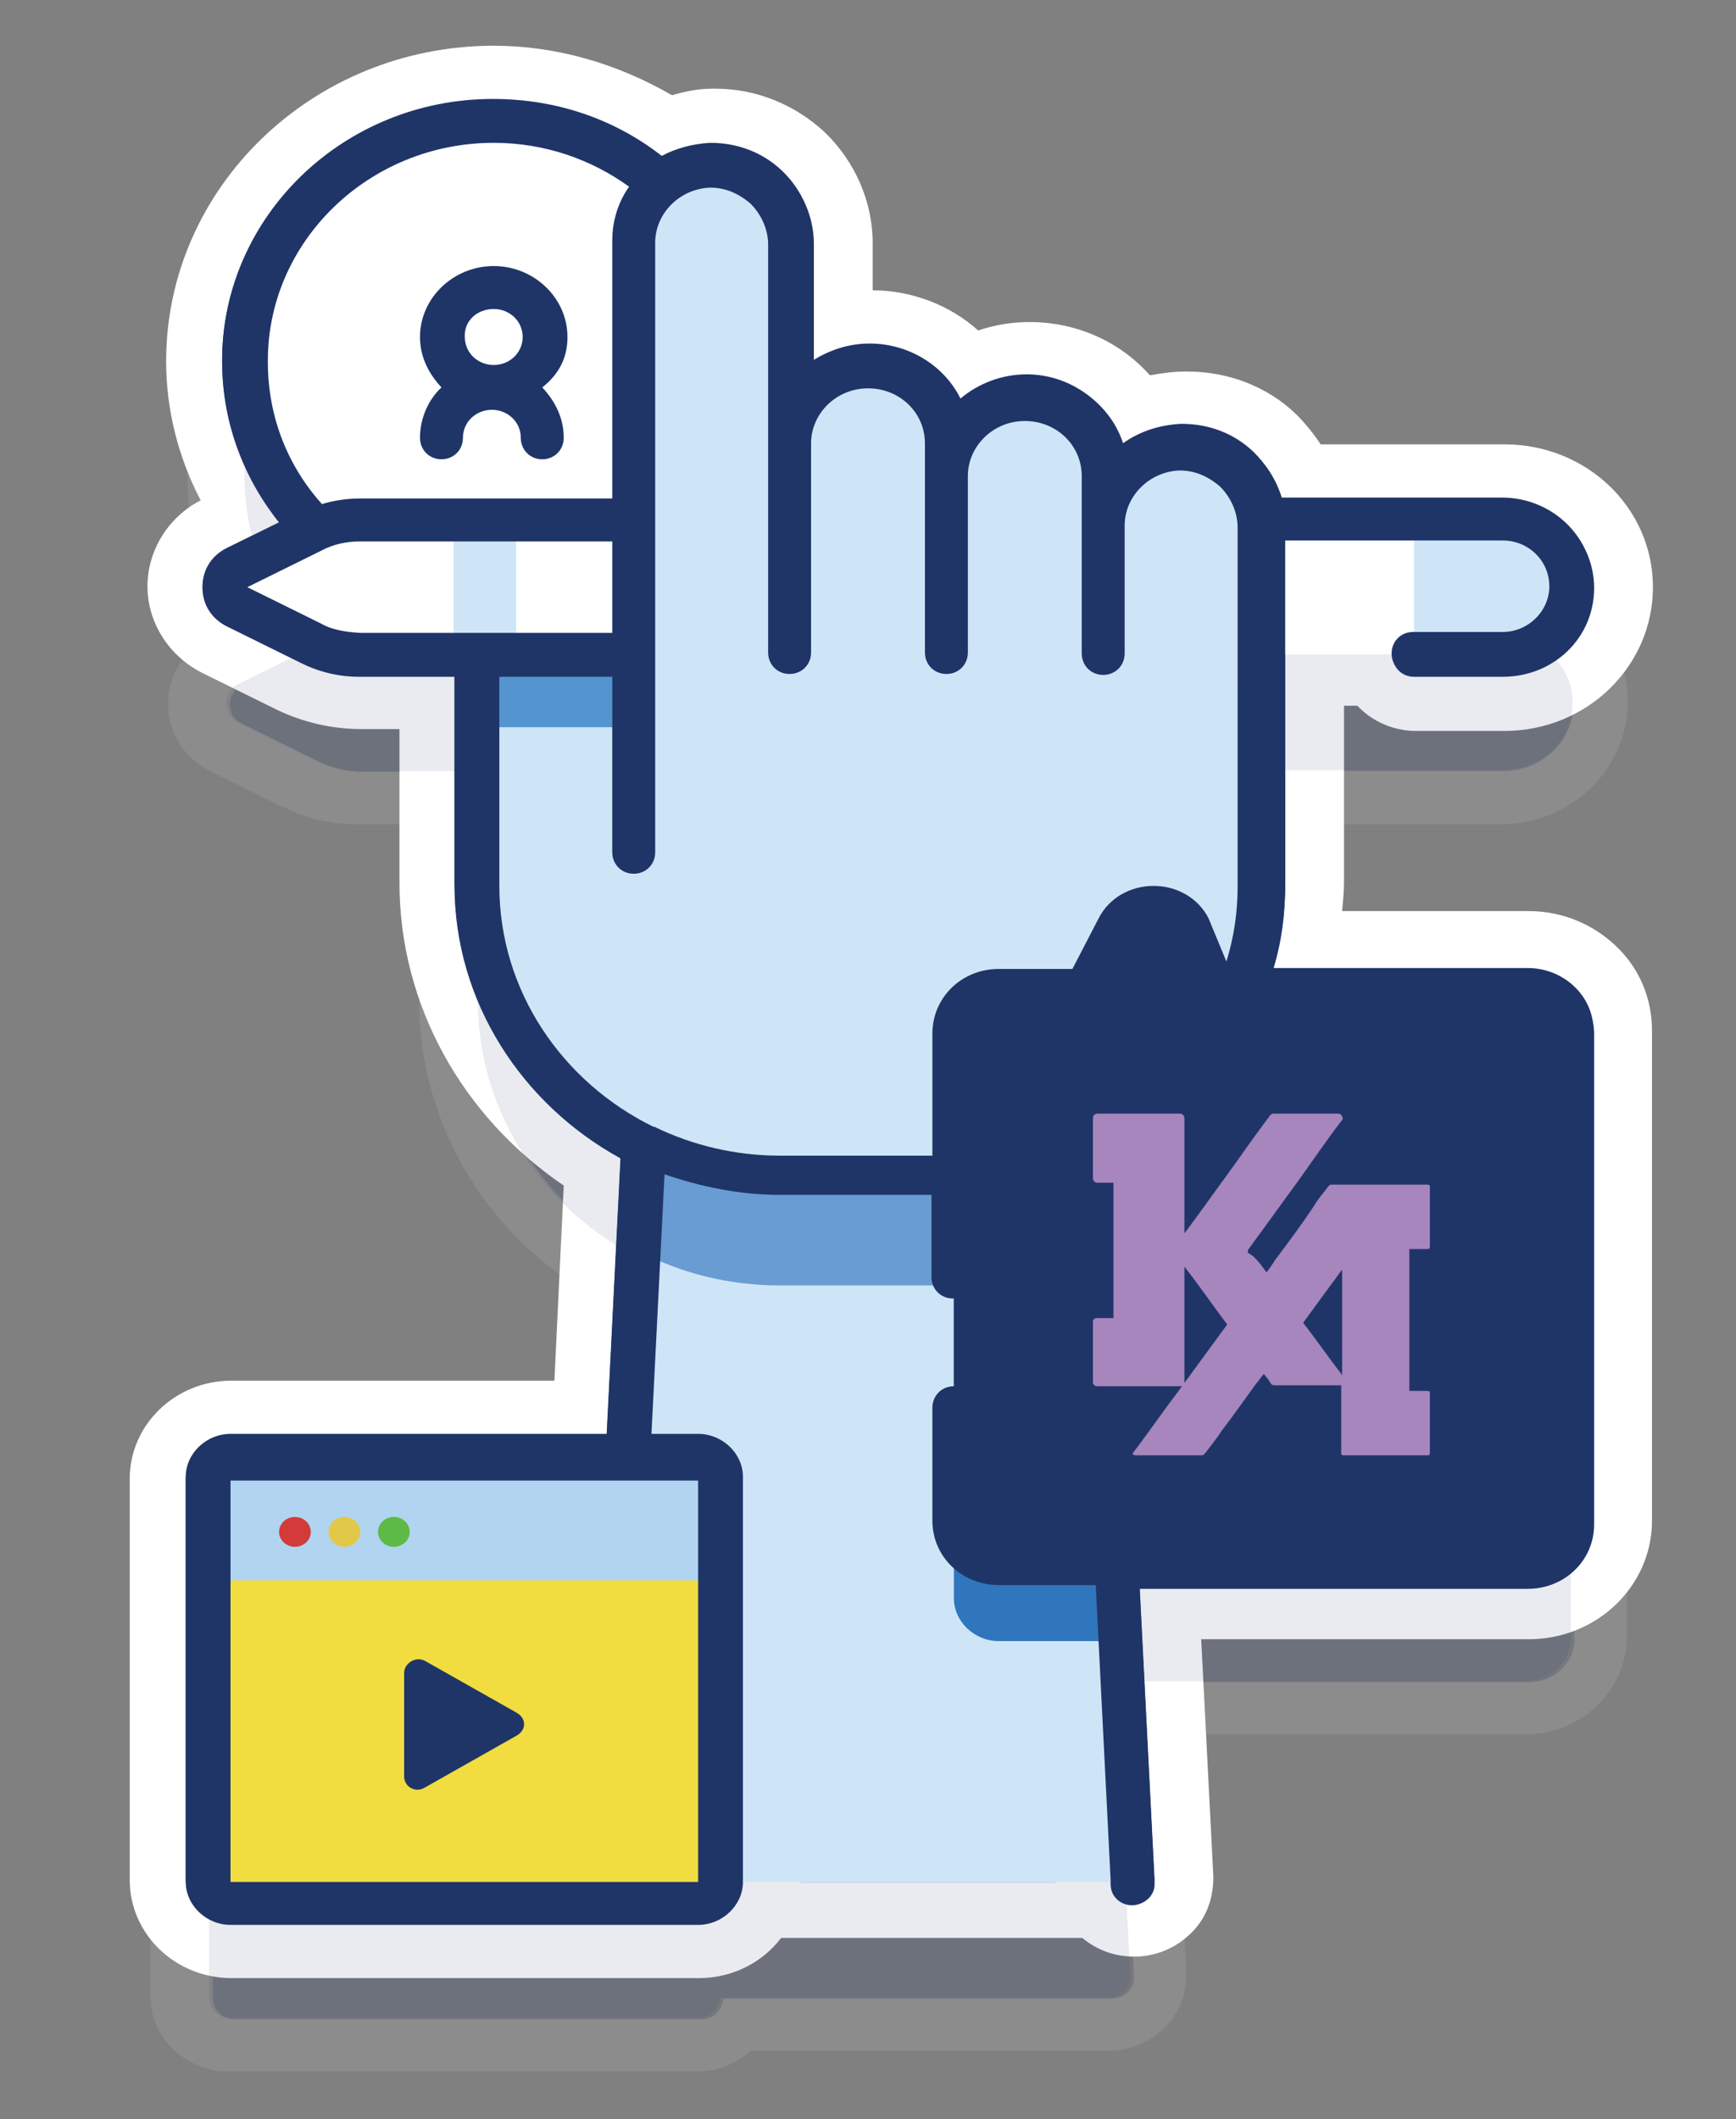 <?xml version="1.0" encoding="utf-8"?>
<!-- Generator: Adobe Illustrator 19.0.0, SVG Export Plug-In . SVG Version: 6.00 Build 0)  -->
<svg version="1.1" id="Layer_1" xmlns="http://www.w3.org/2000/svg" xmlns:xlink="http://www.w3.org/1999/xlink" x="0px" y="0px"
	 viewBox="0 0 186 227" style="enable-background:new 0 0 186 227;" xml:space="preserve">
<rect x="0" y="0" width="186" height="227" fill="#808080" stroke="none"/>
<style type="text/css">
	.st0{opacity:0.1;enable-background:new    ;}
	.st1{fill:#1F3568;}
	.st2{fill:#FFFFFF;}
	.st3{fill:#CEE5F7;}
	.st4{fill:#3076BC;}
	.st5{fill:#689CD3;}
	.st6{fill:#5495D0;}
	.st7{fill:#F1DD3F;}
	.st8{fill:#B1D4F0;}
	.st9{fill:#D33B3A;}
	.st10{fill:#E2C849;}
	.st11{fill:#5DBA47;}
	.st12{fill:#A785BD;}
	.st13{opacity:0.1;fill:#1F3568;enable-background:new    ;}
</style>
<g id="XMLID_2_">
	<g id="XMLID_36_">
		<g id="XMLID_153_" class="st0">
			<path id="XMLID_157_" class="st1" d="M24.7,219.1c-3,0-5.4-2.3-5.4-5.2v-43c0-2.8,2.4-5.2,5.4-5.2h39.7l1.5-28.9
				c-11-6.1-17.8-17.3-17.8-29.6V85.5h-9.6c-2.3,0-4.4-0.5-6.5-1.6L24.1,80c-1.8-0.9-3-2.7-3-4.6s1.1-3.7,2.9-4.6l5-2.5
				c-3.8-4.9-5.9-11-5.8-17.3c0.1-15.3,13.1-28.1,29-28.4c0.3,0,0.5,0,0.8,0c6.5,0,12.9,2.1,18.1,5.9c1.7-0.8,3.5-1.3,5.4-1.3
				c0.2,0,0.3,0,0.5,0c6.1,0.3,11,5.3,11,11.2V50c1.6-0.8,3.3-1.3,5.1-1.3h0.3c4.3,0,7.9,2.3,9.9,5.6c1.9-1.4,4.3-2.3,7-2.3
				c4.9,0,9,2.9,10.7,7c1.7-1.1,3.7-1.7,5.9-1.8h0.3c5,0,9.4,3.3,10.9,7.8h23.2c5.7,0,10.5,4.5,10.5,10.1s-4.7,10.1-10.5,10.1h-22.6
				v21.7c0,2.8-0.3,5.7-1,8.4h26.4c4.3,0,7.8,3.4,7.8,7.5v52.5c0,4.2-3.5,7.5-7.8,7.5h-40.8l1.4,28.4c0.1,1.4-0.5,2.8-1.5,3.9
				c-1,1-2.4,1.6-3.9,1.6H79.4c-1,1.3-2.6,2.2-4.4,2.2H24.7V219.1L24.7,219.1z"/>
			<path id="XMLID_154_" class="st2" d="M53,25.5c6.9,0,13.1,2.5,17.9,6.7c1.5-1.3,3.4-2,5.6-2c0.1,0,0.3,0,0.3,0
				c4.5,0.2,8.1,3.9,8.1,8.3v21.4c0-4.4,3.7-8,8.3-8.1c0.1,0,0.1,0,0.2,0c4.6,0,8.4,3.9,8.4,8.3v3.2c0-4.5,3.7-8.1,8.4-8.1
				s8.4,3.6,8.4,8.1v4.9c0.2-4.3,3.7-7.7,8.3-7.8c0.1,0,0.1,0,0.2,0c4.4,0,8.1,3.5,8.3,7.8h25.7c4.1,0,7.5,3.2,7.5,7.2
				s-3.4,7.2-7.5,7.2h-25.6l0.1,24.6c0,4-0.8,7.8-2.2,11.3h30.5c2.6,0,4.8,2.1,4.8,4.6v52.5c0,2.5-2.2,4.6-4.8,4.6h-44l1.6,31.5
				c0.1,1.3-1,2.4-2.3,2.4H77.5c-0.1,1.3-1.1,2.2-2.3,2.2H25.1c-1.3,0-2.3-1-2.3-2.3v-43c0-1.3,1-2.3,2.3-2.3h42.7l1.7-33.5
				c-10.6-5.1-17.9-15.7-17.9-27.9V82.7H39c-1.8,0-3.6-0.4-5.2-1.3l-7.9-3.9c-1.7-0.8-1.7-3.2,0-4.1l7.9-3.9
				c0.2-0.1,0.3-0.2,0.4-0.3c-4.7-4.7-7.7-11.1-7.6-18.2c0.1-13.8,11.7-25.1,26-25.5C52.5,25.5,52.8,25.5,53,25.5 M53,19.7L53,19.7
				c-0.3,0-0.6,0-0.9,0c-17.5,0.4-31.8,14.4-32,31.3c0,5.8,1.5,11.3,4.4,16.2l-2,1l0,0c-2.8,1.4-4.5,4.2-4.5,7.2s1.7,5.8,4.5,7.2
				l0,0l7.9,3.9h0.1c2.5,1.3,5.2,1.8,7.9,1.8h6.5v18.8c0,12.8,6.7,24.5,17.7,31.2l-1.2,24.4H24.5c-4.7,0-8.4,3.7-8.4,8.1v43
				c0,4.5,3.8,8.1,8.4,8.1h50.1c2.3,0,4.3-0.8,5.8-2.2h38.3c2.3,0,4.5-0.9,6.1-2.5s2.4-3.8,2.3-5.9v-0.1l-1.3-25.4h37.6
				c6,0,10.9-4.7,10.9-10.5V123c0-5.8-4.9-10.5-10.9-10.5h-22.6c0.3-1.8,0.4-3.6,0.4-5.4V88.3h19.6c7.5,0,13.6-5.9,13.6-13.1
				s-6.1-13.1-13.6-13.1h-21.1c-2.4-4.6-7.3-7.8-12.9-7.8c-0.1,0-0.2,0-0.3,0c-1.7,0-3.1,0.3-4.6,0.8c-2.6-3.7-7-6-11.9-6
				c-2.2,0-4.3,0.5-6.1,1.3c-2.7-2.8-6.5-4.7-10.7-4.7c-0.1,0-0.2,0-0.3,0c-0.7,0-1.4,0.1-2,0.2v-7.4c0-7.6-6.1-13.8-13.9-14.2
				c-0.2,0-0.4,0-0.6,0c-1.7,0-3.4,0.3-5,0.8C66,21.6,59.6,19.7,53,19.7L53,19.7z"/>
		</g>
		<g id="XMLID_148_">
			<path id="XMLID_152_" class="st2" d="M52.9,67.4c-16.4,0-29.7-12.8-29.7-28.6s13.3-28.6,29.7-28.6S82.6,23,82.6,38.8
				S69.3,67.4,52.9,67.4z"/>
			<path id="XMLID_149_" class="st2" d="M52.9,13c14.8,0,26.7,11.5,26.7,25.7S67.7,64.4,52.9,64.4S26.2,52.9,26.2,38.7
				S38.2,13,52.9,13 M52.9,7.2c-18.1,0-32.8,14.2-32.8,31.6s14.7,31.6,32.8,31.6s32.8-14.2,32.8-31.6C85.6,21.3,70.9,7.2,52.9,7.2
				L52.9,7.2z"/>
		</g>
		<g id="XMLID_140_">
			<path id="XMLID_145_" class="st1" d="M58.4,52c-3,0-5.4-2.3-5.4-5.2l-0.1-0.1l-0.1,0.1c0,2.8-2.4,5.2-5.4,5.2S42,49.7,42,46.8
				c0-1.8,0.5-3.7,1.5-5.3c-1-1.6-1.5-3.4-1.5-5.4c0-5.8,5-10.6,11-10.6s11,4.8,11,10.6c0,1.9-0.5,3.8-1.5,5.4
				c1,1.6,1.5,3.4,1.5,5.4C63.8,49.6,61.4,52,58.4,52z M52.9,36C52.8,36,52.8,36.1,52.9,36v0.2V36C52.9,36.1,52.9,36,52.9,36z"/>
			<path id="XMLID_141_" class="st2" d="M52.9,28.4c4.3,0,7.9,3.4,7.9,7.6c0,2.1-0.9,3.9-2.3,5.4c1.4,1.3,2.3,3.3,2.3,5.4
				c0,1.3-1,2.3-2.3,2.3s-2.3-1-2.3-2.3c0-1.7-1.4-3-3.1-3s-3.1,1.3-3.1,3c0,1.3-1,2.3-2.3,2.3s-2.3-1-2.3-2.3
				c0-2.1,0.9-3.9,2.3-5.4c-1.4-1.3-2.3-3.3-2.3-5.4C44.9,31.9,48.6,28.4,52.9,28.4 M52.9,39.1c1.7,0,3.1-1.3,3.1-3s-1.4-3-3.1-3
				s-3.1,1.3-3.1,3C49.7,37.7,51.2,39.1,52.9,39.1 M52.9,22.6c-7.7,0-14,6-14,13.5c0,1.8,0.4,3.7,1.1,5.4c-0.8,1.7-1.1,3.4-1.1,5.3
				c0,4.5,3.8,8.1,8.4,8.1c2.1,0,4.1-0.8,5.6-2c1.5,1.3,3.4,2,5.6,2c4.7,0,8.4-3.7,8.4-8.1c0-1.8-0.4-3.7-1.1-5.4
				c0.8-1.7,1.1-3.4,1.1-5.4C66.9,28.6,60.6,22.6,52.9,22.6L52.9,22.6z"/>
		</g>
		<g id="XMLID_135_">
			<path id="XMLID_139_" class="st3" d="M65,204.6c-0.9,0-1.7-0.3-2.2-0.9c-0.6-0.6-0.9-1.3-0.9-2.2l4.3-87.2c0.1-1.6,1.4-2.8,3-2.8
				h47.6c1.7,0,3,1.3,3,2.8l4.3,87.2c0,0.8-0.3,1.6-0.9,2.2c-0.6,0.6-1.4,0.9-2.2,0.9H65z"/>
			<path id="XMLID_136_" class="st2" d="M117,114.5l4.3,87.2H65l4.3-87.2H117 M117,108.6H69.4c-3.2,0-5.9,2.4-6.1,5.6L59,201.4
				c-0.1,1.6,0.5,3.2,1.7,4.4c1.1,1.2,2.8,1.8,4.4,1.8h56.3c1.7,0,3.2-0.7,4.4-1.8c1.1-1.2,1.7-2.8,1.7-4.4l-4.3-87.2
				C122.9,111,120.2,108.6,117,108.6L117,108.6z"/>
		</g>
		<g id="XMLID_130_">
			<path id="XMLID_134_" class="st4" d="M106.9,178.7c-4.3,0-7.8-3.4-7.8-7.5v-52.5c0-3,1.8-5.7,4.7-6.9c0.3-0.2,0.8-0.3,1.2-0.3h12
				c1.7,0,3,1.3,3,2.8l3.1,61.3c0,0.8-0.3,1.6-0.9,2.2c-0.6,0.6-1.4,0.9-2.2,0.9H106.9L106.9,178.7z"/>
			<path id="XMLID_131_" class="st2" d="M116.9,114.5l3.1,61.3h-13.1c-2.6,0-4.8-2.1-4.8-4.6v-52.5c0-1.8,1.1-3.5,2.8-4.2H116.9
				 M116.9,108.6h-12c-0.8,0-1.7,0.2-2.4,0.5c-3.9,1.6-6.5,5.4-6.5,9.5v52.5c0,5.8,4.9,10.5,10.9,10.5H120c1.7,0,3.2-0.7,4.4-1.8
				c1.2-1.2,1.7-2.8,1.7-4.4l-3.1-61.3C122.9,111,120.2,108.6,116.9,108.6L116.9,108.6z"/>
		</g>
		<g id="XMLID_125_">
			<path id="XMLID_129_" class="st5" d="M83.5,140.7c-5.7,0-11.5-1.3-16.5-3.9c-1-0.5-1.7-1.6-1.7-2.8l1-19.7c0.1-1.6,1.4-2.8,3-2.8
				h47.6c1.7,0,3,1.3,3,2.8l1,19.7c0.1,1.2-0.6,2.2-1.7,2.8c-5,2.6-10.7,3.9-16.5,3.9H83.5z"/>
			<path id="XMLID_126_" class="st2" d="M117,114.5l1,19.7c-4.5,2.3-9.6,3.6-15,3.6H83.6c-5.5,0-10.6-1.3-15-3.6l1-19.7H117
				 M117,108.6H69.4c-3.2,0-5.9,2.4-6.1,5.6l-1,19.7c-0.1,2.3,1.1,4.4,3.2,5.4c5.5,2.8,11.6,4.3,17.9,4.3h19.4
				c6.3,0,12.4-1.5,17.9-4.3c2.1-1.1,3.3-3.2,3.2-5.4l-1-19.7C122.9,111.1,120.2,108.6,117,108.6L117,108.6z"/>
		</g>
		<g id="XMLID_120_">
			<path id="XMLID_124_" class="st2" d="M38.5,73c-2.3,0-4.7-0.6-6.7-1.6L24,67.5c-1.8-0.9-3-2.7-3-4.6s1.1-3.7,2.9-4.6l7.9-3.9
				c2.2-1.1,4.3-1.6,6.6-1.6H161c5.8,0.2,10.5,4.7,10.5,10.2c0,5.6-4.7,10.1-10.5,10.1L38.5,73L38.5,73z"/>
			<path id="XMLID_121_" class="st2" d="M161,55.6c4.1,0.1,7.5,3.3,7.5,7.3s-3.3,7.2-7.5,7.2H38.6c-1.8,0-3.7-0.4-5.2-1.3l-7.9-3.9
				c-1.7-0.8-1.7-3.2,0-4.1l7.9-3.9c1.7-0.8,3.4-1.3,5.2-1.3L161,55.6 M161,49.7H38.5c-2.7,0-5.4,0.6-7.9,1.8h-0.1l-7.9,3.9l0,0
				c-2.8,1.4-4.5,4.2-4.5,7.2s1.7,5.8,4.5,7.2l0,0l7.8,3.9c2.4,1.3,5.2,1.9,8.1,1.9H161c7.5,0,13.6-5.9,13.6-13.1
				c0-7-6-13-13.4-13.1C161.1,49.7,161.1,49.7,161,49.7L161,49.7z"/>
		</g>
		<g id="XMLID_109_">
			<g id="XMLID_115_">
				<path id="XMLID_119_" class="st3" d="M48.6,73c-1.7,0-3-1.3-3-2.9V55.7c0-1.6,1.4-2.9,3-2.9h6.7c1.7,0,3,1.3,3,2.9v14.4
					c0,1.6-1.4,2.9-3,2.9C55.3,73,48.6,73,48.6,73z"/>
				<path id="XMLID_116_" class="st2" d="M55.3,55.7v14.4h-6.7V55.7H55.3 M55.3,49.8h-6.7c-3.4,0-6.1,2.6-6.1,5.9v14.4
					c0,3.3,2.7,5.9,6.1,5.9h6.7c3.4,0,6.1-2.6,6.1-5.9V55.7C61.4,52.5,58.7,49.8,55.3,49.8L55.3,49.8z"/>
			</g>
			<g id="XMLID_110_">
				<path id="XMLID_114_" class="st3" d="M151.5,73c-1.7,0-3-1.3-3-2.9V55.7c0-1.6,1.4-2.9,3-2.9h9.5c5.8,0,10.5,4.5,10.5,10.1
					S166.8,73,161,73H151.5L151.5,73z"/>
				<path id="XMLID_111_" class="st2" d="M161,55.7c4.2,0,7.5,3.2,7.5,7.2s-3.4,7.2-7.5,7.2h-9.5V55.7H161 M161,49.8h-9.5
					c-3.4,0-6.1,2.6-6.1,5.9v14.4c0,3.3,2.7,5.9,6.1,5.9h9.5c7.5,0,13.6-5.9,13.6-13.1C174.6,55.7,168.5,49.8,161,49.8L161,49.8z"/>
			</g>
		</g>
		<g id="XMLID_104_">
			<path id="XMLID_108_" class="st3" d="M83.5,128.9c-19.6,0-35.5-15.3-35.5-34.2V70.1c0-0.8,0.3-1.5,0.9-2.1s1.3-0.8,2.2-0.8
				l13.8,0.1V26c0-6.1,5-11,11.2-11.1h0.3c6.3,0,11.5,5,11.5,11.2v11.6c1.7-0.8,3.5-1.3,5.4-1.3c4.3,0,8,2.3,10,5.6
				c1.9-1.4,4.3-2.3,6.9-2.3c4.8,0,9,2.8,10.6,7c1.7-1.1,3.7-1.7,6-1.8h0.3c6.3,0,11.5,5,11.5,11.2v38.5c0,18.8-15.9,34.2-35.5,34.2
				L83.5,128.9L83.5,128.9z"/>
			<path id="XMLID_105_" class="st2" d="M76.3,17.8c4.6,0,8.4,3.9,8.4,8.3v21.4c0-4.5,3.7-8.1,8.4-8.1s8.4,3.6,8.4,8.1v3.4
				c0-4.5,3.7-8.1,8.4-8.1s8.4,3.6,8.4,8.1v5.2c0-4.4,3.7-8,8.3-8.1c0.1,0,0.1,0,0.2,0c4.6,0,8.4,3.9,8.4,8.3v38.5
				c0,17.3-14.5,31.2-32.4,31.2H83.4C65.5,126,51,112,51,94.8V70.2l16.9,0.1V26.1C68,21.5,71.6,17.9,76.3,17.8
				C76.2,17.8,76.2,17.8,76.3,17.8 M76.3,11.9L76.3,11.9c-0.1,0-0.2,0-0.3,0c-8,0.2-14.2,6.3-14.2,14v38.4l-10.7-0.1l0,0
				c-1.6,0-3.1,0.6-4.3,1.7C45.7,67,45,68.5,45,70.1v24.6c0,20.4,17.3,37.1,38.5,37.1h19.4c21.2,0,38.5-16.7,38.5-37.1V56.2
				c0-7.8-6.5-14.2-14.5-14.2c-0.1,0-0.2,0-0.3,0c-1.7,0-3.2,0.3-4.6,0.8c-2.6-3.6-7-6-11.9-6c-2.2,0-4.3,0.5-6.1,1.3
				c-2.7-2.8-6.5-4.6-10.8-4.6c-0.8,0-1.6,0.1-2.3,0.2v-7.5C90.8,18.3,84.3,11.9,76.3,11.9L76.3,11.9z"/>
		</g>
		<g id="XMLID_99_">
			<path id="XMLID_103_" class="st6" d="M51.1,80.8c-1.7,0-3-1.3-3-2.9v-7.8c0-1.6,1.4-2.9,3-2.9H68c1.7,0,3,1.3,3,2.9v7.8
				c0,1.6-1.4,2.9-3,2.9H51.1z"/>
			<path id="XMLID_100_" class="st2" d="M67.9,70.1v7.8H51v-7.8H67.9 M67.9,64.2H51c-3.4,0-6.1,2.6-6.1,5.9v7.8
				c0,3.3,2.7,5.9,6.1,5.9h16.9c3.4,0,6.1-2.6,6.1-5.9v-7.8C74,66.8,71.3,64.2,67.9,64.2L67.9,64.2z"/>
		</g>
		<g id="XMLID_94_">
			<path id="XMLID_98_" class="st7" d="M24.7,206.8c-3,0-5.4-2.3-5.4-5.2v-43c0-2.8,2.4-5.2,5.4-5.2h50.1c3,0,5.4,2.3,5.4,5.2v43
				c0,2.8-2.4,5.2-5.4,5.2H24.7z"/>
			<path id="XMLID_95_" class="st2" d="M74.8,156.2c1.3,0,2.3,1,2.3,2.3v43c0,1.3-1,2.3-2.3,2.3H24.7c-1.3,0-2.3-1-2.3-2.3v-43
				c0-1.3,1-2.3,2.3-2.3H74.8 M74.8,150.3H24.7c-4.7,0-8.4,3.7-8.4,8.1v43c0,4.5,3.8,8.1,8.4,8.1h50.1c4.7,0,8.4-3.7,8.4-8.1v-43
				C83.3,154,79.5,150.3,74.8,150.3L74.8,150.3z"/>
		</g>
		<g id="XMLID_89_">
			<path id="XMLID_93_" class="st8" d="M22.3,172.2c-1.7,0-3-1.3-3-2.9v-10.9c0-2.8,2.4-5.2,5.4-5.2h50.1c3,0,5.4,2.3,5.4,5.2v10.9
				c0,1.6-1.4,2.9-3,2.9H22.3z"/>
			<path id="XMLID_90_" class="st2" d="M74.8,156.1c1.3,0,2.3,1,2.3,2.3v10.9H22.2v-10.9c0-1.3,1-2.3,2.3-2.3H74.8 M74.8,150.2H24.7
				c-4.7,0-8.4,3.7-8.4,8.1v10.9c0,3.3,2.7,5.9,6.1,5.9h54.9c3.4,0,6.1-2.6,6.1-5.9v-10.9C83.3,153.9,79.5,150.2,74.8,150.2
				L74.8,150.2z"/>
		</g>
		<g id="XMLID_84_">
			<path id="XMLID_88_" class="st1" d="M44.8,194.7c-2.4,0-4.4-1.9-4.4-4.4v-11.1c0-2.4,2-4.4,4.5-4.4c0.8,0,1.5,0.2,2.2,0.6L57,181
				c1.4,0.8,2.3,2.2,2.3,3.7s-0.8,2.9-2.2,3.7l-9.9,5.6C46.3,194.5,45.6,194.7,44.8,194.7L44.8,194.7z"/>
			<path id="XMLID_85_" class="st2" d="M44.8,177.8c0.3,0,0.4,0.1,0.7,0.2l9.9,5.6c1,0.6,1,1.8,0,2.4l-9.9,5.6
				c-0.3,0.2-0.4,0.2-0.7,0.2c-0.8,0-1.4-0.6-1.4-1.4v-11.1C43.3,178.4,44.1,177.8,44.8,177.8 M44.8,171.9c-4.2,0-7.6,3.3-7.6,7.3
				v11.1c0,4,3.4,7.3,7.5,7.3c1.3,0,2.7-0.3,3.8-1l9.9-5.6c0,0,0,0,0.1,0c2.3-1.3,3.7-3.7,3.7-6.2c0-2.6-1.4-4.9-3.7-6.2
				c0,0,0,0-0.1,0l-9.9-5.6C47.4,172.2,46.1,171.9,44.8,171.9L44.8,171.9z"/>
		</g>
		<g id="XMLID_79_">
			<path id="XMLID_83_" class="st9" d="M31.6,168.6c-2.6,0-4.7-2-4.7-4.5s2.1-4.5,4.7-4.5s4.7,2,4.7,4.5S34.2,168.6,31.6,168.6z"/>
			<path id="XMLID_80_" class="st2" d="M31.6,162.5c1,0,1.7,0.8,1.7,1.6c0,0.9-0.8,1.6-1.7,1.6c-0.9,0-1.7-0.8-1.7-1.6
				C29.9,163.2,30.6,162.5,31.6,162.5 M31.6,156.7c-4.3,0-7.7,3.4-7.7,7.5s3.5,7.5,7.7,7.5s7.7-3.4,7.7-7.5S35.8,156.7,31.6,156.7
				L31.6,156.7z"/>
		</g>
		<g id="XMLID_74_">
			<ellipse id="XMLID_78_" class="st10" cx="36.9" cy="164.1" rx="4.7" ry="4.5"/>
			<path id="XMLID_75_" class="st2" d="M36.9,162.5c1,0,1.7,0.8,1.7,1.6c0,0.9-0.8,1.6-1.7,1.6c-0.9,0-1.7-0.8-1.7-1.6
				C35.2,163.2,36,162.5,36.9,162.5 M36.9,156.7c-4.3,0-7.7,3.4-7.7,7.5s3.5,7.5,7.7,7.5s7.7-3.4,7.7-7.5S41.1,156.7,36.9,156.7
				L36.9,156.7z"/>
		</g>
		<g id="XMLID_69_">
			<ellipse id="XMLID_73_" class="st11" cx="42.2" cy="164.1" rx="4.7" ry="4.5"/>
			<path id="XMLID_70_" class="st2" d="M42.2,162.5c1,0,1.7,0.8,1.7,1.6c0,0.9-0.8,1.6-1.7,1.6s-1.7-0.8-1.7-1.6
				C40.5,163.2,41.2,162.5,42.2,162.5 M42.2,156.7c-4.3,0-7.7,3.4-7.7,7.5s3.5,7.5,7.7,7.5s7.7-3.4,7.7-7.5S46.4,156.7,42.2,156.7
				L42.2,156.7z"/>
		</g>
		<g id="XMLID_63_">
			<g id="XMLID_64_">
				<path id="XMLID_68_" class="st1" d="M106.9,170.7c-4.3,0-7.7-3.4-7.8-7.5v-52.6c0-4.2,3.5-7.5,7.8-7.5h7.6l2.6-5
					c1.1-2.3,3.7-3.9,6.5-3.9c2.7,0,5.3,1.5,6.5,3.9l2.6,5h31c4.3,0,7.8,3.4,7.8,7.5v52.5c0,4.2-3.5,7.5-7.8,7.5L106.9,170.7
					L106.9,170.7z"/>
				<path id="XMLID_65_" class="st2" d="M123.5,97.1c1.6,0,3,0.8,3.7,2.3l3.4,6.7h32.9c2.6,0,4.8,2.1,4.8,4.6v52.5
					c0,2.5-2.2,4.6-4.8,4.6h-56.7c-2.6,0-4.8-2-4.8-4.5v-52.5c0-2.5,2.2-4.6,4.8-4.6h9.5l3.4-6.7C120.4,98,121.9,97.1,123.5,97.1
					 M123.5,91.3c-3.9,0-7.6,2.2-9.2,5.5l-1.7,3.4h-5.7c-6,0-10.9,4.7-10.9,10.5v52.5v0.1c0.1,5.7,5,10.3,10.9,10.3h56.7
					c6,0,10.9-4.7,10.9-10.5v-52.6c0-5.8-4.9-10.5-10.9-10.5h-29.1l-1.7-3.4C131,93.4,127.4,91.3,123.5,91.3L123.5,91.3z"/>
			</g>
		</g>
		<g id="XMLID_44_">
			<path id="XMLID_57_" class="st1" d="M24.7,209.1c-4.3,0-7.8-3.4-7.8-7.5v-43c0-4.2,3.5-7.5,7.8-7.5h37.5l1.2-25.4
				c-11-6.6-17.7-18.3-17.7-30.9V75.4h-7.1c-2.6,0-5.3-0.6-7.7-1.8L23,69.7c-2.6-1.3-4.3-3.9-4.3-6.7s1.7-5.4,4.3-6.7l2.6-1.3
				c-3-4.9-4.8-10.5-4.8-16.2c0-17.1,14.4-30.9,32.1-30.9c6.6,0,13,2,18.4,5.6c1.5-0.6,3.1-0.9,4.8-0.9h0.3c3.6,0,7,1.3,9.6,3.9
				c2.7,2.5,4.3,6.1,4.3,9.7v8.3c1-0.3,2-0.3,3-0.3c4.1,0,8,1.8,10.6,4.8c1.9-0.9,4.1-1.4,6.3-1.4c4.9,0,9.2,2.4,11.7,6.2
				c1.6-0.6,3.2-0.9,4.9-0.9h0.3c3.6,0,7,1.3,9.6,3.9c1.2,1.2,2.3,2.5,3,4h21.6c7.1,0,12.9,5.5,12.9,12.4s-5.7,12.5-12.9,12.5h-9.7
				c-3,0-5.4-2.3-5.4-5.2c0-2.8,2.4-5.2,5.4-5.2h9.5c1,0,2-0.9,2-2s-0.9-1.9-2-1.9h-20.3v33.8c0,2-0.2,4-0.5,6h23.5
				c2.7,0,5.3,1,7.2,2.9c1.9,1.8,3,4.4,3,7v52.5c0,5.4-4.6,9.8-10.2,9.8h-38.3l1.4,28.4c0.1,1.4-0.4,2.8-1.5,3.8
				c-1,1-2.3,1.6-3.7,1.7h-0.2c-3,0-5.3-2.2-5.4-5l-1.4-28.9h-7.6c-5.7,0-10.2-4.4-10.2-9.8v-12.1c0-2.8,2.4-5.2,5.4-5.2
				s5.4,2.3,5.4,5.2V163h55.5v-51.3h-32.3c-2.1,0-4-1.2-4.9-2.9l-2.3-4.5l-2.3,4.6c-1,1.8-2.9,2.9-4.9,2.9h-8.8v25.8
				c0,2.8-2.4,5.2-5.4,5.2s-5.4-2.3-5.4-5.2v-6.1H83.6c-3.2,0-6.3-0.4-9.5-1.2l-1,20.9h1.7c4.3,0,7.8,3.4,7.8,7.5v43
				c0,4.2-3.5,7.5-7.8,7.5L24.7,209.1L24.7,209.1L24.7,209.1z M71.7,198.6v-37.2h-44v37.2H71.7z M71.2,117.8c0.1,0,0.2,0.1,0.3,0.2
				c3.7,1.8,7.9,2.8,12.1,2.8h13.3v-10.1c0-5.4,4.6-9.8,10.2-9.8h6l1.9-3.8c1.6-3.1,5-5.2,8.6-5.2c2.3,0,4.6,0.8,6.3,2.3v-38
				c0-0.8-0.3-1.7-1-2.3c-0.6-0.5-1.3-0.8-2.1-0.8c-1.7,0.1-3,1.3-3,2.9v13.8c0,2.8-2.4,5.2-5.4,5.2s-5.4-2.3-5.4-5.2V50.9
				c0-1.6-1.4-2.9-3-2.9c-1.7,0-3,1.3-3,2.9v18.9c0,2.8-2.4,5.2-5.4,5.2s-5.4-2.3-5.4-5.2V47.4c0-1.6-1.4-2.9-3-2.9
				c-1.7,0-3,1.3-3,2.9v22.4c0,2.8-2.4,5.2-5.4,5.2s-5.4-2.3-5.4-5.2V26.2c0-0.8-0.3-1.7-1-2.3c-0.6-0.5-1.3-0.8-2.1-0.8
				c-1.7,0.1-3,1.3-3,2.9v65.2c0,2.8-2.4,5.2-5.4,5.2s-5.4-2.3-5.4-5.2V75.4h-6v19.4C56.6,104.5,62.2,113.4,71.2,117.8z M35.8,64.2
				c0.8,0.4,1.7,0.6,2.5,0.6h0.3h24v-3.9h-24c-1,0-1.9,0.3-2.8,0.7l-2.7,1.3L35.8,64.2z M52.9,18.2c-5.7,0-11,2.2-15,6
				c-4,3.9-6.2,9-6.2,14.4c0,4.4,1.4,8.5,4,12c1-0.2,1.9-0.3,2.9-0.3h24V25.7c0-1.7,0.3-3.3,1-4.8C60.2,19.2,56.7,18.2,52.9,18.2z"
				/>
			<path id="XMLID_45_" class="st2" d="M52.9,10.8c6.8,0,13.1,2.3,18.1,6.1c1.6-0.8,3.3-1.3,5.2-1.4c0.1,0,0.1,0,0.2,0
				c2.8,0,5.5,1.1,7.5,3c2.1,2,3.3,4.8,3.3,7.6v12.7c1.7-1.2,3.8-1.8,6.1-1.8c4.3,0,8,2.4,9.7,5.9c1.9-1.6,4.3-2.6,7.1-2.6
				c4.9,0,9,3.1,10.3,7.4c1.7-1.3,3.9-2.1,6.3-2.1c0.1,0,0.1,0,0.2,0c2.8,0,5.5,1.1,7.5,3c1.4,1.3,2.4,3,3,4.9H161
				c5.4,0,9.8,4.2,9.8,9.5s-4.3,9.5-9.8,9.5h-9.5c-1.3,0-2.3-1-2.3-2.3s1-2.3,2.3-2.3h9.5c2.8,0,5-2.3,5-4.9s-2.3-4.9-5-4.9h-23.3
				v36.8c0,3.1-0.4,6.1-1.3,9h27.3c3.9,0,7.1,3.1,7.1,6.9v52.5c0,3.9-3.2,6.9-7.1,6.9h-41.6l1.6,31.5c0.1,1.3-1,2.3-2.3,2.4h-0.1
				c-1.3,0-2.3-1-2.3-2.2l-1.6-31.7H107c-4,0-7.1-3.1-7.1-6.9v-12.1c0-1.3,1-2.3,2.3-2.3s2.3,1,2.3,2.3v12.1c0,1.3,1,2.3,2.3,2.3
				h56.9c1.3,0,2.3-1,2.3-2.3v-52.5c0-1.3-1-2.3-2.3-2.3h-32.9c-0.9,0-1.7-0.5-2.2-1.3l-3.4-6.7c-0.3-0.6-1-1-1.7-1s-1.3,0.4-1.7,1
				l-3.4,6.7c-0.4,0.8-1.2,1.3-2.2,1.3h-9.5c-1.3,0-2.3,1-2.3,2.3v26.4c0,1.3-1,2.3-2.3,2.3s-2.3-1-2.3-2.3v-8.8H83.5
				c-4.3,0-8.5-0.8-12.3-2.2L69.8,154h5c2.6,0,4.8,2.1,4.8,4.6v43c0,2.5-2.2,4.6-4.8,4.6H24.7c-2.6,0-4.8-2.1-4.8-4.6v-43
				c0-2.5,2.2-4.6,4.8-4.6H65l1.5-29.9c-10.6-5.8-17.8-16.8-17.8-29.2V72.5H38.5c-2.2,0-4.3-0.5-6.3-1.5l-7.9-3.9
				c-1.6-0.8-2.6-2.3-2.6-4.1s1-3.3,2.6-4.1l5.7-2.8c-3.8-4.7-6.2-10.7-6.2-17.3C23.7,23.3,36.9,10.8,52.9,10.8 M34.5,53.9
				c1.3-0.4,2.7-0.6,4.1-0.6h27V25.7c0-2.1,0.7-4.1,1.8-5.8c-4.1-2.9-9.1-4.7-14.5-4.7c-13.4,0-24.3,10.6-24.3,23.4
				C28.6,44.5,30.9,49.9,34.5,53.9 M68,93.4c-1.3,0-2.3-1-2.3-2.3V72.3H53.6v22.4c0,11.2,6.7,21,16.5,25.8c0.1,0,0.1,0,0.1,0
				c4.1,2,8.6,3.1,13.5,3.1H100v-13.1c0-3.9,3.2-6.9,7.1-6.9h7.9l2.8-5.4c1.1-2.2,3.4-3.5,5.9-3.5s4.8,1.3,5.9,3.5l2.3,4.4
				c0.8-2.5,1.2-5.3,1.2-8V56.1c0-1.6-0.7-3.2-1.9-4.4c-1.2-1.1-2.7-1.7-4.3-1.7c-3.2,0.1-5.9,2.7-5.9,5.9v13.8c0,1.3-1,2.3-2.3,2.3
				s-2.3-1-2.3-2.3V55.8v-5.2c0-3.2-2.7-5.9-6.1-5.9s-6.1,2.6-6.1,5.9v18.9c0,1.3-1,2.3-2.3,2.3s-2.3-1-2.3-2.3v-19v-3.4
				c0-3.2-2.7-5.9-6.1-5.9c-3.3,0-6.1,2.6-6.1,5.9v22.4c0,1.3-1,2.3-2.3,2.3s-2.3-1-2.3-2.3v-22V26.1c0-1.6-0.7-3.2-1.9-4.4
				c-1.2-1.1-2.7-1.7-4.3-1.7c-3.2,0.1-5.9,2.7-5.9,5.9v44.2v21C70.3,92.4,69.3,93.4,68,93.4 M38.3,67.7c0.1,0,0.2,0,0.3,0h12.6
				h14.4v-9.8h-27c-1.4,0-2.9,0.3-4.2,1l-7.9,3.9l7.9,3.9C35.6,67.4,36.9,67.7,38.3,67.7 M24.7,201.6h50.1v-43H24.7V201.6 M52.9,4.9
				c-19.4,0-35.1,15.2-35.1,33.8c0,5.2,1.3,10.3,3.7,14.9c-3.5,1.8-5.7,5.4-5.7,9.2c0,3.9,2.3,7.5,5.9,9.3l7.9,3.9
				c2.9,1.4,6,2.1,9.1,2.1h4.1v16.5c0,13,6.7,25,17.6,32.4l-1,20.9H24.8c-6,0-10.9,4.7-10.9,10.5v43c0,5.8,4.9,10.5,10.9,10.5h50.1
				c6,0,10.9-4.7,10.9-10.5v-43c0-5.3-4.1-9.7-9.4-10.4l0.7-14.5c2.2,0.3,4.3,0.5,6.6,0.5H94v2.9c0,2.9,1.7,5.6,4.1,7
				c-2.4,1.4-4.1,4-4.1,7V163c0,7,5.9,12.7,13.2,12.7h4.6l1.3,26.1c0.2,4.4,3.9,7.8,8.4,7.8h0.1c0.1,0,0.2,0,0.2,0
				c2.3-0.1,4.3-1,5.9-2.6c1.6-1.6,2.3-3.7,2.3-5.9V201l-1.3-25.4h35.1c7.3,0,13.2-5.7,13.2-12.7v-52.5c0-3.4-1.3-6.6-3.8-9
				s-5.8-3.8-9.4-3.8h-20c0.1-1.1,0.2-2.1,0.2-3.1v-21c1.3,2.8,4.3,4.8,7.7,4.8h9.5c8.8,0,15.9-6.9,15.9-15.4s-7.1-15.3-15.9-15.3
				h-19.7c-0.8-1.2-1.7-2.3-2.6-3.2c-3.1-3-7.3-4.6-11.7-4.6c-0.1,0-0.2,0-0.3,0c-1.2,0-2.5,0.2-3.7,0.4c-3.1-3.5-7.7-5.7-12.9-5.7
				c-1.9,0-3.7,0.3-5.5,0.9c-3-2.7-7.1-4.3-11.3-4.3V26c0-4.4-1.9-8.7-5.1-11.8c-3.2-3-7.4-4.7-11.7-4.7c-0.1,0-0.2,0-0.3,0
				c0,0,0,0-0.1,0c-1.5,0-2.9,0.3-4.3,0.7C66.1,6.8,59.6,4.9,52.9,4.9L52.9,4.9z M37.2,47.5c-1.6-2.7-2.4-5.7-2.4-8.8
				c0-4.7,1.8-9,5.3-12.3c3.5-3.4,8-5.2,12.9-5.2c2.4,0,4.8,0.4,7,1.3c-0.3,1.1-0.3,2.2-0.3,3.3v21.7h-21
				C38.1,47.5,37.6,47.5,37.2,47.5L37.2,47.5z M143.8,63.9h2.2c-1,0.8-1.7,1.8-2.2,2.8V63.9L143.8,63.9z M84.8,77.9
				c4.4,0,8.1-3.3,8.4-7.5c0.3,4.2,4,7.5,8.4,7.5s8.1-3.3,8.4-7.5c0.3,4.2,4,7.5,8.4,7.5c4.2,0,7.7-2.9,8.3-6.9v18.3
				c-1-0.3-2.2-0.4-3.3-0.4c-4.8,0-9.3,2.7-11.4,6.8l-1,2.1h-4.2c-7.3,0-13.2,5.7-13.2,12.7v7.2H83.3c-3.7,0-7.4-0.8-10.7-2.4
				c-0.2-0.1-0.3-0.2-0.4-0.2c-7.9-4-12.8-11.8-12.8-20.4v-2.3c0.7,3.9,4.2,6.9,8.3,6.9c4.7,0,8.4-3.7,8.4-8.1V71.1
				C77.1,74.9,80.6,77.9,84.8,77.9L84.8,77.9z M110.7,114.2h5.7c3,0,5.7-1.5,7.2-3.9c1.5,2.4,4.3,3.9,7.2,3.9H160v45.4h-49.4v-8.5
				c0-2.9-1.7-5.6-4.1-7c2.4-1.4,4.1-4,4.1-7v-22.9H110.7z M30.8,164.3h37.9v31.3H30.8V164.3L30.8,164.3z"/>
		</g>
		<g id="PXzlsE.tif_1_">
		</g>
		<g id="XMLID_37_">
			<path id="XMLID_42_" class="st12" d="M122,158.8c-1.8,0-2.7-1.2-3-1.6c-0.3-0.4-0.9-1.8,0.3-3.4l1.8-2.4h-3.3
				c-2,0-3.6-1.4-3.6-3.4v-6.5c0-1.4,0.9-2.6,2.1-3.1v-9.2c-1.3-0.5-2.1-1.7-2.1-3.2v-6.4c0-1.9,1.6-3.4,3.6-3.4h8.8
				c2,0,3.6,1.5,3.6,3.4v3l3.7-5c0.7-0.9,1.7-1.5,3-1.5h7c1.4,0,2.5,0.7,3.1,1.8s0.5,2.4-0.3,3.5l-1.8,2.5h8.3
				c1.9,0,3.3,1.3,3.3,3.2v6.3c0,1.4-0.9,2.6-2.3,3v9.7c1.3,0.4,2.3,1.6,2.3,3v6.3c0,1.8-1.5,3.2-3.3,3.2h-8.9c-1.2,0-2-0.5-2.4-0.9
				s-1-1.2-1-2.3v-4.2c0,0-2.8,0-4,0c-0.2,0-0.3,0-0.5,0l-4.4,6.1c-0.6,0.9-1.7,1.4-2.8,1.4C129,158.8,122,158.8,122,158.8z"/>
			<path id="XMLID_38_" class="st2" d="M136.7,119.1L136.7,119.1c1.7,0,3.2,0,4.9,0c0.7,0,1.5,0,2.2,0l0,0c0.2,0,0.3,0.1,0.4,0.3
				c0.1,0.2,0.1,0.3-0.1,0.5c-1.6,2.1-3.1,4.3-4.6,6.4c-1.7,2.3-3.4,4.7-5.1,7c-0.1,0.2-0.3,0.3-0.3,0.5c0,0,0,0.1,0,0.2
				c0.6,0.8,1.1,1.6,1.7,2.4c0,0,0,0,0.1,0c0.3-0.4,0.6-0.8,0.9-1.3c1.5-2,3-4,4.3-6c0.4-0.7,1-1.3,1.4-1.9c0.1-0.1,0.2-0.2,0.3-0.2
				l0,0c2.6,0,5.3,0,7.9,0c0.1,0,0.3,0,0.3,0c0.7,0,1.3,0,2,0c0.3,0,0.3,0.1,0.3,0.3c0,2.1,0,4.2,0,6.3c0,0.3-0.1,0.3-0.3,0.3
				c-0.3,0-0.8,0-1.1,0c-0.2,0-0.3,0-0.6,0c-0.1,0-0.1,0-0.2,0c0,5.1,0,10.1,0,15.2c0.1,0,0.1,0,0.2,0c0.6,0,1.1,0,1.7,0
				c0.3,0,0.3,0.1,0.3,0.3c0,2.1,0,4.2,0,6.3c0,0.3-0.1,0.3-0.3,0.3c-1.1,0-2.3,0-3.5,0c-1.8,0-3.7,0-5.4,0c-0.3,0-0.3-0.1-0.3-0.3
				c0-2.3,0-4.7,0-7c0,0,0-0.1,0-0.2c-0.1,0-0.1,0-0.2,0c-1,0-2,0-3,0c-1.3,0-2.5,0-3.8,0l0,0c-0.3,0-0.4-0.1-0.5-0.3
				c-0.2-0.3-0.4-0.6-0.7-0.9c-0.3,0.3-0.5,0.7-0.8,1c-1.3,1.8-2.5,3.5-3.8,5.2c-0.5,0.8-1.1,1.5-1.7,2.3c-0.1,0.1-0.2,0.2-0.3,0.2
				l0,0c-1.5,0-2.9,0-4.3,0c-0.9,0-1.7,0-2.5,0c-0.1,0-0.2,0-0.3,0s-0.2,0-0.3-0.1s0-0.2,0.1-0.3c1.6-2.1,3.1-4.3,4.7-6.4
				c1.7-2.3,3.5-4.8,5.2-7.1c0,0,0-0.1,0.1-0.1c-1.6-2.1-3-4.2-4.6-6.2l0,0c0,0.1,0,0.1,0,0.2c0,3.5,0,7,0,10.6c0,0.5,0,1.1,0,1.6
				c0,0.3-0.2,0.4-0.4,0.4c-3,0-5.9,0-8.9,0c-0.3,0-0.5-0.2-0.5-0.4c0-2.2,0-4.4,0-6.5c0-0.3,0.2-0.4,0.5-0.4s0.4,0,0.7,0s0.6,0,1,0
				c0-4.9,0-9.6,0-14.5c-0.1,0-0.2,0-0.3,0c-0.3,0-0.6,0-1,0c-0.2,0-0.3,0-0.4,0c-0.3,0-0.5-0.2-0.5-0.5c0-2.2,0-4.3,0-6.4
				c0-0.3,0.2-0.5,0.5-0.5c3,0,5.9,0,8.8,0l0,0c0.3,0,0.5,0.2,0.5,0.5c0,4,0,8.1,0,12.1c0,0.1,0,0.1,0,0.2c0.1-0.1,0.1-0.1,0.1-0.1
				c1.5-2,2.9-4,4.3-5.9c1.6-2.2,3.1-4.4,4.7-6.5C136.3,119.1,136.5,119.1,136.7,119.1 M143.8,147.5
				C143.8,147.4,143.8,147.4,143.8,147.5c0-3.9,0-7.6,0-11.5c-0.1,0.1-0.1,0.1-0.1,0.1c-1.3,1.8-2.7,3.7-4,5.5
				c-0.1,0.1-0.1,0.1,0,0.2C141,143.6,142.4,145.4,143.8,147.5C143.8,147.4,143.8,147.4,143.8,147.5 M136.7,113.3L136.7,113.3
				L136.7,113.3c-2,0-3.8,0.8-5,2.3c-1.2-1.4-3-2.3-5-2.3h-8.8c-3.7,0-6.6,2.8-6.6,6.4c0,2.2,0,4.3,0,6.4c0,1.8,0.8,3.5,2.1,4.7v6.1
				c-1.3,1.2-2.1,2.8-2.1,4.7c0,2.2,0,4.4,0,6.5c0,2.9,1.9,5.3,4.7,6c-0.4,1.5-0.3,3.2,0.5,4.6c1.1,1.9,3.2,3.2,5.6,3.2h0.3h1.2h1.2
				c1.5,0,2.9,0,4.3,0c2.2,0,4.1-1,5.3-2.7c0.3-0.5,0.7-0.9,1-1.4l0.6-0.8l1.7-2.4v1.2c0,3.5,2.8,6.2,6.4,6.2h5.4h3.5
				c3.6,0,6.3-2.7,6.3-6.1c0-2.1,0-4.2,0-6.3c0-1.9-0.9-3.6-2.3-4.7v-6.4c1.4-1.1,2.3-2.8,2.3-4.7c0-2.1,0-4.2,0-6.3
				c0-3.4-2.8-6.1-6.3-6.1h-2h-0.3c-0.2,0-0.4,0-0.6,0c0.4-1.5,0.3-3.1-0.5-4.4c-1.1-2.1-3.4-3.4-5.8-3.4h-2.2
				C139.9,113.3,138.3,113.3,136.7,113.3L136.7,113.3z"/>
		</g>
	</g>
	<g id="XMLID_3_">
		<path id="XMLID_35_" class="st13" d="M135.4,82.5H161c4.1,0,7.5-3.2,7.5-7.2c0-3.9-3.3-7.2-7.5-7.2h-25.7c-0.3-4.4-4-7.9-8.5-7.8
			c-4.5,0.1-8.1,3.5-8.3,7.8l0,0v-4.9c0-4.5-3.7-8.1-8.4-8.1s-8.4,3.6-8.4,8.1V60c0-4.5-3.8-8.4-8.6-8.3c-4.6,0.1-8.3,3.7-8.3,8.1
			V38.4c0-4.4-3.6-8.1-8.1-8.3c-2.3-0.1-4.3,0.7-5.9,2c-4.9-4.3-11.5-6.9-18.6-6.7c-14.3,0.3-25.9,11.7-26,25.5
			c-0.1,7,2.9,13.5,7.6,18.2c-0.2,0.1-0.3,0.2-0.4,0.3l-7.9,3.9c-1.7,0.8-1.7,3.2,0,4.1l7.9,3.9c1.7,0.8,3.4,1.3,5.2,1.3h12.6v24.6
			c0,12.2,7.3,22.8,17.9,27.9l-1.7,33.5H24.7c-1.3,0-2.3,1-2.3,2.3v43c0,1.3,1,2.3,2.3,2.3h50.1c1.3,0,2.3-1,2.3-2.2h41.7
			c1.4,0,2.4-1.1,2.3-2.4l-1.6-31.5h44c2.6,0,4.8-2.1,4.8-4.6v-52.3c0-2.5-2.2-4.6-4.8-4.6h-30.4c1.4-3.5,2.2-7.3,2.2-11.3
			L135.4,82.5L135.4,82.5z"/>
		<ellipse id="XMLID_34_" class="st2" cx="52.9" cy="38.7" rx="26.7" ry="25.7"/>
		<path id="XMLID_31_" class="st1" d="M60.8,36.1c0-4.2-3.6-7.6-7.9-7.6S45,31.9,45,36.1c0,2.1,0.9,3.9,2.3,5.4
			c-1.4,1.3-2.3,3.3-2.3,5.4c0,1.3,1,2.3,2.3,2.3s2.3-1,2.3-2.3c0-1.7,1.4-3,3.1-3s3.1,1.3,3.1,3c0,1.3,1,2.3,2.3,2.3s2.3-1,2.3-2.3
			c0-2.1-0.9-3.9-2.3-5.4C60,40,60.8,38.2,60.8,36.1z M52.9,33.1c1.7,0,3.1,1.3,3.1,3s-1.4,3-3.1,3s-3.1-1.3-3.1-3
			C49.7,34.4,51.1,33.1,52.9,33.1z"/>
		<path id="XMLID_30_" class="st3" d="M121.4,201.6l-4.3-87.2H69.5l-4.3,87.2H121.4z"/>
		<path id="XMLID_29_" class="st4" d="M120.1,175.8H107c-2.6,0-4.8-2.1-4.8-4.6v-52.5c0-1.8,1.1-3.5,2.8-4.2h12L120.1,175.8z"/>
		<path id="XMLID_28_" class="st5" d="M118,134.1c-4.5,2.3-9.6,3.6-15,3.6H83.6c-5.5,0-10.6-1.3-15-3.6l1-19.7h47.6L118,134.1z"/>
		<path id="XMLID_27_" class="st2" d="M168.5,62.9c0,3.9-3.3,7.2-7.5,7.2H38.6c-1.8,0-3.7-0.4-5.2-1.3l-7.9-3.9
			c-1.7-0.8-1.7-3.2,0-4.1l7.9-3.9c1.7-0.8,3.4-1.3,5.2-1.3H161C165.1,55.7,168.5,58.9,168.5,62.9z"/>
		<g id="XMLID_24_">
			<path id="XMLID_26_" class="st3" d="M55.3,55.7v14.4h-6.7V55.7H55.3z"/>
			<path id="XMLID_25_" class="st3" d="M151.5,70.1h9.5c4.1,0,7.5-3.2,7.5-7.2s-3.3-7.2-7.5-7.2h-9.5V70.1z"/>
		</g>
		<path id="XMLID_23_" class="st3" d="M51.1,70.1v24.6c0,17.3,14.5,31.2,32.4,31.2h19.4c17.9,0,32.4-14,32.4-31.2V56.2
			c0-4.5-3.8-8.4-8.6-8.3c-4.6,0.1-8.3,3.7-8.3,8.1v-5.2c0-4.5-3.7-8.1-8.4-8.1s-8.4,3.6-8.4,8.1v-3.3c0-4.5-3.7-8.1-8.4-8.1
			s-8.4,3.6-8.4,8.1V26.1c0-4.5-3.8-8.4-8.6-8.3c-4.6,0.1-8.3,3.7-8.3,8.1v44.2H51.1z"/>
		<path id="XMLID_22_" class="st6" d="M51.1,70.1H68v7.8H51.1V70.1z"/>
		<path id="XMLID_21_" class="st7" d="M74.8,203.8H24.7c-1.3,0-2.3-1-2.3-2.3v-43c0-1.3,1-2.3,2.3-2.3h50.1c1.3,0,2.3,1,2.3,2.3v43
			C77.2,202.8,76.1,203.8,74.8,203.8z"/>
		<path id="XMLID_20_" class="st8" d="M77.2,169.3v-10.9c0-1.3-1-2.3-2.3-2.3H24.8c-1.3,0-2.3,1-2.3,2.3v10.9H77.2z"/>
		<path id="XMLID_19_" class="st1" d="M43.3,179.2v11.1c0,1.1,1.2,1.8,2.2,1.2l9.9-5.6c1-0.6,1-1.8,0-2.4l-9.9-5.6
			C44.5,177.4,43.3,178.2,43.3,179.2z"/>
		<ellipse id="XMLID_18_" class="st9" cx="31.6" cy="164.1" rx="1.7" ry="1.6"/>
		<ellipse id="XMLID_17_" class="st10" cx="36.9" cy="164.1" rx="1.7" ry="1.6"/>
		<ellipse id="XMLID_16_" class="st11" cx="42.2" cy="164.1" rx="1.7" ry="1.6"/>
		<g id="XMLID_14_">
			<path id="XMLID_15_" class="st1" d="M106.9,167.7h56.7c2.6,0,4.8-2.1,4.8-4.6v-52.5c0-2.5-2.2-4.6-4.8-4.6h-32.9l-3.4-6.7
				c-0.7-1.3-2.2-2.3-3.7-2.3c-1.7,0-3.1,0.8-3.7,2.3l-3.4,6.7H107c-2.6,0-4.8,2.1-4.8,4.6v52.5
				C102.1,165.7,104.3,167.7,106.9,167.7L106.9,167.7z"/>
		</g>
		<path id="XMLID_8_" class="st1" d="M163.7,103.7h-27.3c0.8-2.8,1.3-5.9,1.3-9V57.9H161c2.8,0,5,2.2,5,4.9s-2.3,4.9-5,4.9h-9.6
			c-1.3,0-2.3,1-2.3,2.3s1,2.3,2.3,2.3h9.5c5.5,0,9.8-4.3,9.8-9.5c0-5.3-4.4-9.5-9.8-9.5h-23.6c-0.5-1.8-1.6-3.5-3-4.9
			c-2.1-2-4.8-3-7.7-3c-2.3,0.1-4.5,0.8-6.3,2.1c-1.4-4.2-5.5-7.4-10.3-7.4c-2.7,0-5.2,1-7.1,2.6c-1.7-3.5-5.5-5.9-9.7-5.9
			c-2.3,0-4.3,0.7-6.1,1.8V25.9c0-2.8-1.2-5.6-3.3-7.6s-4.8-3-7.7-3c-1.9,0.1-3.7,0.6-5.2,1.4c-5-3.9-11.2-6.1-18.1-6.1
			c-16,0-29,12.6-29,28c0,6.4,2.3,12.5,6.2,17.3l-5.7,2.8c-1.6,0.8-2.6,2.3-2.6,4.1s1,3.3,2.6,4.1l7.9,3.9c1.9,1,4.2,1.5,6.3,1.5
			h10.2v22.2c0,12.6,7.2,23.5,17.8,29.2L65,153.6H24.7c-2.6,0-4.8,2.1-4.8,4.6v43c0,2.5,2.2,4.6,4.8,4.6h50.1c2.6,0,4.8-2.1,4.8-4.6
			v-43c0-2.5-2.2-4.6-4.8-4.6h-5l1.4-27.8c3.8,1.3,8,2.2,12.3,2.2h16.3v8.8c0,1.3,1,2.3,2.3,2.3s2.3-1,2.3-2.3v-26.4
			c0-1.3,1-2.3,2.3-2.3h9.5c0.9,0,1.7-0.5,2.2-1.3l3.4-6.7c0.3-0.6,1-1,1.7-1s1.3,0.3,1.7,1l3.4,6.7c0.3,0.8,1.2,1.3,2.2,1.3h32.9
			c1.3,0,2.3,1,2.3,2.3v52.5c0,1.3-1,2.3-2.3,2.3h-56.9c-1.3,0-2.3-1-2.3-2.3v-12.1c0-1.3-1-2.3-2.3-2.3s-2.3,1-2.3,2.3v12.1
			c0,3.9,3.2,6.9,7.1,6.9h10.4l1.6,31.7c0.1,1.3,1.1,2.2,2.3,2.2c0.1,0,0.1,0,0.1,0c1.3-0.1,2.3-1.2,2.3-2.4l-1.6-31.5h41.5
			c4,0,7.1-3.1,7.1-6.9v-52.5C170.8,106.8,167.6,103.7,163.7,103.7z M74.8,201.6H24.7v-43h50.1V201.6z M52.9,15.3
			c5.5,0,10.5,1.8,14.5,4.7c-1.2,1.7-1.8,3.7-1.8,5.8v27.6h-27c-1.4,0-2.8,0.2-4.1,0.6c-3.7-4.1-5.8-9.4-5.8-15.2
			C28.6,25.9,39.5,15.3,52.9,15.3z M34.4,66.8l-7.9-3.9l7.9-3.9c1.3-0.7,2.7-1,4.2-1h27v9.8H51.2H38.6
			C37.1,67.7,35.6,67.5,34.4,66.8L34.4,66.8z M129.5,98.4c-1.1-2.2-3.4-3.5-5.9-3.5s-4.8,1.3-5.9,3.5l-2.8,5.4H107
			c-4,0-7.1,3.1-7.1,6.9v13.1H83.6c-4.8,0-9.4-1.1-13.5-3.1c0,0,0,0-0.1,0c-9.8-4.8-16.5-14.6-16.5-25.8V72.5h12.1v18.8
			c0,1.3,1,2.3,2.3,2.3s2.3-1,2.3-2.3v-21V26c0-3.2,2.7-5.8,5.9-5.9c1.6,0,3,0.6,4.3,1.7c1.2,1.2,1.9,2.8,1.9,4.4v21.4v22.3
			c0,1.3,1,2.3,2.3,2.3s2.3-1,2.3-2.3V47.5c0-3.2,2.7-5.9,6.1-5.9s6.1,2.6,6.1,5.9v3.4v19c0,1.3,1,2.3,2.3,2.3s2.3-1,2.3-2.3V51
			c0-3.2,2.7-5.9,6.1-5.9s6.1,2.6,6.1,5.9v5.2V70c0,1.3,1,2.3,2.3,2.3s2.3-1,2.3-2.3V56.3c0-3.2,2.7-5.8,5.9-5.9
			c1.6,0,3,0.6,4.3,1.7c1.2,1.2,1.9,2.8,1.9,4.4V95c0,2.8-0.4,5.4-1.2,8L129.5,98.4z"/>
		<g id="PXzlsE.tif">
		</g>
		<path id="XMLID_4_" class="st12" d="M135.7,136.3c0.3-0.4,0.6-0.8,0.9-1.3c1.5-2,3-4,4.3-6c0.4-0.7,1-1.3,1.4-1.9
			c0.1-0.1,0.2-0.2,0.3-0.2c3.4,0,6.9,0,10.3,0c0.3,0,0.3,0.1,0.3,0.3c0,2.1,0,4.2,0,6.3c0,0.3-0.1,0.3-0.3,0.3c-0.6,0-1.1,0-1.7,0
			c-0.1,0-0.1,0-0.2,0c0,5.1,0,10.1,0,15.2c0.1,0,0.1,0,0.2,0c0.6,0,1.1,0,1.7,0c0.3,0,0.3,0.1,0.3,0.3c0,2.1,0,4.2,0,6.3
			c0,0.3-0.1,0.3-0.3,0.3c-3,0-5.9,0-8.9,0c-0.3,0-0.3-0.1-0.3-0.3c0-2.3,0-4.7,0-7c0,0,0-0.1,0-0.2c-0.1,0-0.1,0-0.2,0
			c-2.3,0-4.6,0-6.9,0c-0.3,0-0.4-0.1-0.5-0.3c-0.2-0.3-0.4-0.6-0.7-0.9c-0.3,0.3-0.5,0.7-0.8,1c-1.3,1.8-2.5,3.5-3.8,5.2
			c-0.5,0.8-1.1,1.5-1.7,2.3c-0.1,0.1-0.2,0.2-0.3,0.2c-2.3,0-4.7,0-7.1,0c-0.1,0-0.2,0-0.3-0.1s0-0.2,0.1-0.3
			c1.6-2.1,3.1-4.3,4.7-6.4c1.7-2.3,3.5-4.8,5.2-7.1c0,0,0-0.1,0.1-0.1c-1.6-2.1-3-4.2-4.6-6.2l0,0c0,0.1,0,0.1,0,0.2
			c0,3.5,0,7,0,10.6c0,0.5,0,1.1,0,1.6c0,0.3-0.2,0.4-0.4,0.4c-3,0-5.9,0-8.9,0c-0.3,0-0.5-0.2-0.5-0.4c0-2.2,0-4.4,0-6.5
			c0-0.3,0.2-0.4,0.5-0.4c0.5,0,1,0,1.7,0c0-4.9,0-9.6,0-14.5c-0.1,0-0.2,0-0.3,0c-0.4,0-1,0-1.4,0c-0.3,0-0.5-0.2-0.5-0.5
			c0-2.2,0-4.3,0-6.4c0-0.3,0.2-0.5,0.5-0.5c3,0,5.9,0,8.8,0c0.3,0,0.5,0.2,0.5,0.5c0,4,0,8.1,0,12.1c0,0.1,0,0.1,0,0.2
			c0.1-0.1,0.1-0.1,0.1-0.1c1.5-2,2.9-4,4.3-5.9c1.6-2.2,3.1-4.4,4.7-6.5c0.1-0.2,0.3-0.3,0.4-0.3c2.3,0,4.7,0,7,0
			c0.2,0,0.3,0.1,0.4,0.3c0.1,0.2,0.1,0.3-0.1,0.5c-1.6,2.1-3.1,4.3-4.6,6.4c-1.7,2.3-3.4,4.7-5.1,7c-0.1,0.2-0.3,0.3-0.3,0.5
			c0,0,0,0.1,0,0.2C134.5,134.6,135.1,135.5,135.7,136.3L135.7,136.3z M143.8,136C143.7,136.1,143.7,136.1,143.8,136
			c-1.4,1.9-2.8,3.8-4.1,5.6c-0.1,0.1-0.1,0.1,0,0.2c1.4,1.8,2.7,3.7,4.1,5.5v0.1l0,0C143.8,143.6,143.8,139.8,143.8,136z"/>
	</g>
</g>
</svg>
